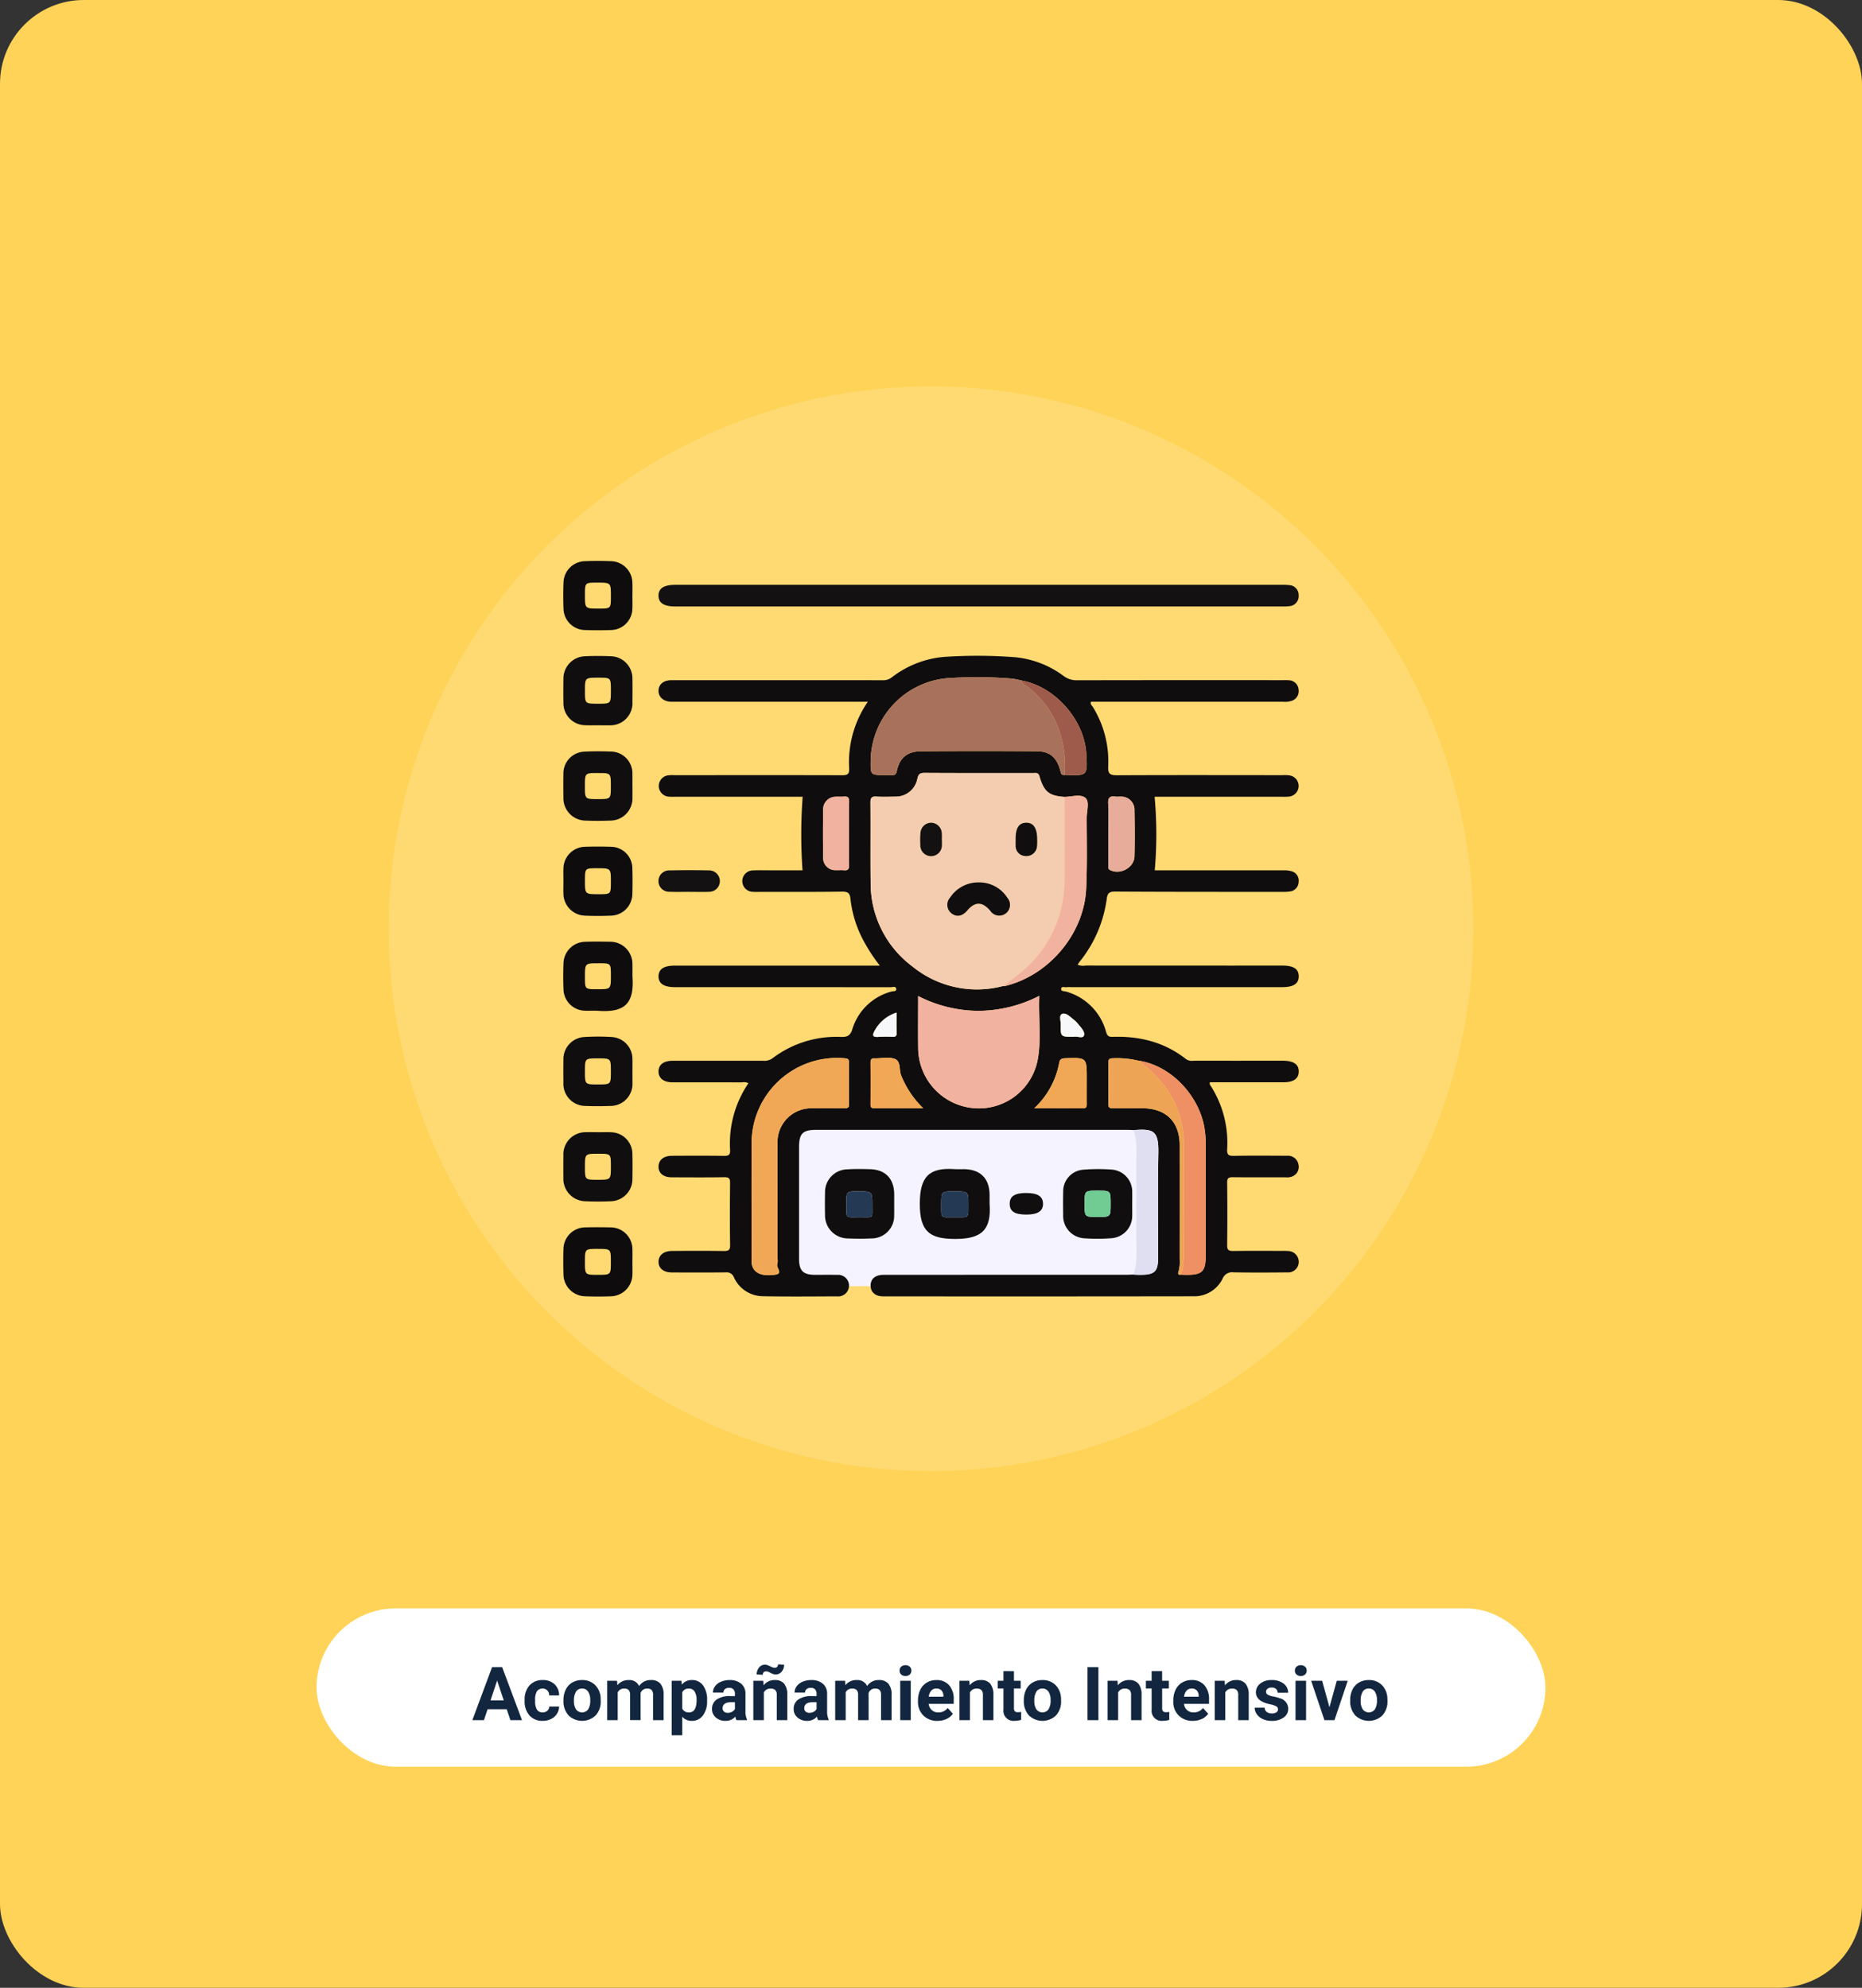 <svg xmlns="http://www.w3.org/2000/svg" width="400" height="427" viewBox="0 0 400 427">
  <rect x="0" y="0" width="400" height="427" fill="#333333" stroke="none"/>
  <g id="Grupo_995919" data-name="Grupo 995919" transform="translate(-810 -1025)">
    <rect id="Rectángulo_309789" data-name="Rectángulo 309789" width="400" height="427" rx="18" transform="translate(810 1025)" fill="#ffd357"/>
    <circle id="Elipse_8197" data-name="Elipse 8197" cx="116.5" cy="116.5" r="116.5" transform="translate(893.5 1108)" fill="#ffda72"/>
    <g id="Grupo_995535" data-name="Grupo 995535" transform="translate(878 1370.5)">
      <rect id="Rectángulo_308408" data-name="Rectángulo 308408" width="264" height="34" rx="17" fill="#fff"/>
      <path id="Trazado_657326" data-name="Trazado 657326" d="M20.355,14.656H16.246L15.465,17H12.973L17.207,5.625h2.172L23.637,17H21.145Zm-3.477-1.9h2.844L18.293,8.5Zm11.188,2.578a1.481,1.481,0,0,0,1.016-.344,1.2,1.2,0,0,0,.406-.914h2.117a2.9,2.9,0,0,1-.469,1.574,3.093,3.093,0,0,1-1.262,1.109,3.949,3.949,0,0,1-1.77.395A3.67,3.67,0,0,1,25.246,16,4.56,4.56,0,0,1,24.2,12.82v-.148a4.508,4.508,0,0,1,1.039-3.117A3.627,3.627,0,0,1,28.09,8.391a3.555,3.555,0,0,1,2.543.9,3.2,3.2,0,0,1,.973,2.4H29.488a1.551,1.551,0,0,0-.406-1.072,1.51,1.51,0,0,0-2.223.163,3.333,3.333,0,0,0-.4,1.866v.235a3.375,3.375,0,0,0,.4,1.878A1.377,1.377,0,0,0,28.066,15.336ZM32.543,12.7a5.013,5.013,0,0,1,.484-2.242A3.546,3.546,0,0,1,34.422,8.93a4.069,4.069,0,0,1,2.113-.539,3.849,3.849,0,0,1,2.793,1.047,4.2,4.2,0,0,1,1.207,2.844l.016.578a4.418,4.418,0,0,1-1.086,3.121,4.209,4.209,0,0,1-5.832,0,4.5,4.5,0,0,1-1.09-3.187Zm2.258.16a3.16,3.16,0,0,0,.453,1.843,1.628,1.628,0,0,0,2.578.008,3.457,3.457,0,0,0,.461-2.015,3.128,3.128,0,0,0-.461-1.831,1.5,1.5,0,0,0-1.3-.649,1.474,1.474,0,0,0-1.281.646A3.516,3.516,0,0,0,34.8,12.856Zm9.258-4.309.07.945a2.971,2.971,0,0,1,2.43-1.1A2.255,2.255,0,0,1,48.8,9.68,2.9,2.9,0,0,1,51.34,8.391a2.521,2.521,0,0,1,2.047.8,3.681,3.681,0,0,1,.672,2.41V17H51.793V11.609a1.61,1.61,0,0,0-.281-1.051,1.246,1.246,0,0,0-.992-.332,1.409,1.409,0,0,0-1.406.969l.008,5.8H46.863V11.617a1.59,1.59,0,0,0-.289-1.062,1.259,1.259,0,0,0-.984-.328,1.463,1.463,0,0,0-1.391.8V17H41.941V8.547Zm19.344,4.3a5.07,5.07,0,0,1-.887,3.129,2.843,2.843,0,0,1-2.395,1.176,2.633,2.633,0,0,1-2.07-.891V20.25H55.793V8.547h2.094l.078.828a2.654,2.654,0,0,1,2.141-.984,2.862,2.862,0,0,1,2.43,1.156,5.207,5.207,0,0,1,.867,3.188Zm-2.258-.164a3.327,3.327,0,0,0-.418-1.82,1.361,1.361,0,0,0-1.215-.641,1.479,1.479,0,0,0-1.461.813V14.5a1.5,1.5,0,0,0,1.477.836Q61.145,15.336,61.145,12.688ZM69.7,17a2.507,2.507,0,0,1-.227-.758,2.732,2.732,0,0,1-2.133.914,3,3,0,0,1-2.059-.719,2.312,2.312,0,0,1-.816-1.812,2.389,2.389,0,0,1,1-2.062,4.915,4.915,0,0,1,2.879-.727h1.039v-.484a1.393,1.393,0,0,0-.3-.937,1.183,1.183,0,0,0-.949-.352,1.345,1.345,0,0,0-.895.273.929.929,0,0,0-.324.75H64.652a2.268,2.268,0,0,1,.453-1.359,3,3,0,0,1,1.281-.98,4.669,4.669,0,0,1,1.859-.355,3.689,3.689,0,0,1,2.48.785,2.747,2.747,0,0,1,.918,2.207v3.664a4.041,4.041,0,0,0,.336,1.82V17Zm-1.867-1.57a1.945,1.945,0,0,0,.922-.223,1.462,1.462,0,0,0,.625-.6V13.156h-.844q-1.7,0-1.8,1.172l-.008.133a.9.9,0,0,0,.3.7A1.153,1.153,0,0,0,67.832,15.43Zm7.625-6.883.07.977a2.951,2.951,0,0,1,2.43-1.133,2.453,2.453,0,0,1,2,.789,3.682,3.682,0,0,1,.672,2.359V17H78.371V11.594a1.465,1.465,0,0,0-.312-1.043,1.4,1.4,0,0,0-1.039-.324,1.553,1.553,0,0,0-1.43.813V17H73.332V8.547ZM79.941,5.1a2.187,2.187,0,0,1-.516,1.48,1.6,1.6,0,0,1-1.258.6,1.908,1.908,0,0,1-.527-.066A3.539,3.539,0,0,1,77,6.828a3.435,3.435,0,0,0-.586-.27,1.432,1.432,0,0,0-.391-.051.627.627,0,0,0-.465.2.759.759,0,0,0-.191.555L74.059,7.18A2.22,2.22,0,0,1,74.57,5.7a1.578,1.578,0,0,1,1.254-.609,1.614,1.614,0,0,1,.441.059,4.86,4.86,0,0,1,.676.285,4.392,4.392,0,0,0,.648.273,1.48,1.48,0,0,0,.375.047.659.659,0,0,0,.473-.191.728.728,0,0,0,.2-.551Zm7.3,11.9a2.507,2.507,0,0,1-.227-.758,2.732,2.732,0,0,1-2.133.914,3,3,0,0,1-2.059-.719A2.312,2.312,0,0,1,82,14.625a2.389,2.389,0,0,1,1-2.062,4.915,4.915,0,0,1,2.879-.727h1.039v-.484a1.393,1.393,0,0,0-.3-.937,1.183,1.183,0,0,0-.949-.352,1.345,1.345,0,0,0-.895.273.929.929,0,0,0-.324.75H82.191a2.268,2.268,0,0,1,.453-1.359,3,3,0,0,1,1.281-.98,4.669,4.669,0,0,1,1.859-.355,3.689,3.689,0,0,1,2.48.785,2.747,2.747,0,0,1,.918,2.207v3.664a4.041,4.041,0,0,0,.336,1.82V17Zm-1.867-1.57a1.945,1.945,0,0,0,.922-.223,1.462,1.462,0,0,0,.625-.6V13.156h-.844q-1.7,0-1.8,1.172l-.008.133a.9.9,0,0,0,.3.7A1.153,1.153,0,0,0,85.371,15.43Zm7.664-6.883.07.945a2.971,2.971,0,0,1,2.43-1.1A2.255,2.255,0,0,1,97.777,9.68a2.9,2.9,0,0,1,2.539-1.289,2.521,2.521,0,0,1,2.047.8,3.681,3.681,0,0,1,.672,2.41V17H100.77V11.609a1.61,1.61,0,0,0-.281-1.051,1.246,1.246,0,0,0-.992-.332,1.409,1.409,0,0,0-1.406.969L98.1,17H95.84V11.617a1.59,1.59,0,0,0-.289-1.062,1.259,1.259,0,0,0-.984-.328,1.463,1.463,0,0,0-1.391.8V17H90.918V8.547ZM107.152,17h-2.266V8.547h2.266Zm-2.4-10.641a1.112,1.112,0,0,1,.34-.836,1.465,1.465,0,0,1,1.848,0,1.105,1.105,0,0,1,.344.836,1.108,1.108,0,0,1-.348.844,1.448,1.448,0,0,1-1.836,0A1.108,1.108,0,0,1,104.754,6.359Zm8.148,10.8a4.15,4.15,0,0,1-3.027-1.141,4.054,4.054,0,0,1-1.168-3.039v-.219a5.106,5.106,0,0,1,.492-2.277,3.612,3.612,0,0,1,1.395-1.547,3.914,3.914,0,0,1,2.059-.543,3.508,3.508,0,0,1,2.73,1.094,4.444,4.444,0,0,1,1,3.1v.922H111a2.1,2.1,0,0,0,.66,1.328,2,2,0,0,0,1.395.5,2.437,2.437,0,0,0,2.039-.945l1.109,1.242a3.389,3.389,0,0,1-1.375,1.121A4.511,4.511,0,0,1,112.9,17.156Zm-.258-6.945a1.411,1.411,0,0,0-1.09.455,2.357,2.357,0,0,0-.535,1.3h3.141v-.181a1.681,1.681,0,0,0-.406-1.165A1.456,1.456,0,0,0,112.645,10.211Zm7.094-1.664.07.977a2.951,2.951,0,0,1,2.43-1.133,2.453,2.453,0,0,1,2,.789,3.682,3.682,0,0,1,.672,2.359V17h-2.258V11.594a1.465,1.465,0,0,0-.312-1.043,1.4,1.4,0,0,0-1.039-.324,1.553,1.553,0,0,0-1.43.813V17h-2.258V8.547Zm9.586-2.078V8.547h1.445V10.2h-1.445v4.219a1.007,1.007,0,0,0,.18.672.9.9,0,0,0,.688.2,3.6,3.6,0,0,0,.664-.055v1.711a4.648,4.648,0,0,1-1.367.2,2.156,2.156,0,0,1-2.422-2.4V10.2h-1.234V8.547h1.234V6.469Zm2.117,6.227a5.013,5.013,0,0,1,.484-2.242A3.546,3.546,0,0,1,133.32,8.93a4.069,4.069,0,0,1,2.113-.539,3.849,3.849,0,0,1,2.793,1.047,4.2,4.2,0,0,1,1.207,2.844l.016.578a4.418,4.418,0,0,1-1.086,3.121,4.209,4.209,0,0,1-5.832,0,4.5,4.5,0,0,1-1.09-3.187Zm2.258.16a3.16,3.16,0,0,0,.453,1.843,1.628,1.628,0,0,0,2.578.008,3.457,3.457,0,0,0,.461-2.015,3.128,3.128,0,0,0-.461-1.831,1.5,1.5,0,0,0-1.3-.649,1.474,1.474,0,0,0-1.281.646A3.516,3.516,0,0,0,133.7,12.856ZM147.465,17h-2.344V5.625h2.344Zm4.1-8.453.07.977a2.951,2.951,0,0,1,2.43-1.133,2.453,2.453,0,0,1,2,.789,3.682,3.682,0,0,1,.672,2.359V17H154.48V11.594a1.465,1.465,0,0,0-.312-1.043,1.4,1.4,0,0,0-1.039-.324,1.553,1.553,0,0,0-1.43.813V17h-2.258V8.547Zm9.586-2.078V8.547H162.6V10.2h-1.445v4.219a1.007,1.007,0,0,0,.18.672.9.9,0,0,0,.688.2,3.6,3.6,0,0,0,.664-.055v1.711a4.648,4.648,0,0,1-1.367.2,2.156,2.156,0,0,1-2.422-2.4V10.2H157.66V8.547h1.234V6.469Zm6.594,10.688a4.15,4.15,0,0,1-3.027-1.141,4.054,4.054,0,0,1-1.168-3.039v-.219a5.106,5.106,0,0,1,.492-2.277,3.612,3.612,0,0,1,1.395-1.547,3.914,3.914,0,0,1,2.059-.543,3.508,3.508,0,0,1,2.73,1.094,4.444,4.444,0,0,1,1,3.1v.922H165.84a2.1,2.1,0,0,0,.66,1.328,2,2,0,0,0,1.395.5,2.437,2.437,0,0,0,2.039-.945l1.109,1.242a3.389,3.389,0,0,1-1.375,1.121A4.511,4.511,0,0,1,167.746,17.156Zm-.258-6.945a1.411,1.411,0,0,0-1.09.455,2.357,2.357,0,0,0-.535,1.3H169v-.181a1.681,1.681,0,0,0-.406-1.165A1.456,1.456,0,0,0,167.488,10.211Zm7.094-1.664.07.977a2.951,2.951,0,0,1,2.43-1.133,2.453,2.453,0,0,1,2,.789,3.682,3.682,0,0,1,.672,2.359V17H177.5V11.594a1.465,1.465,0,0,0-.312-1.043,1.4,1.4,0,0,0-1.039-.324,1.553,1.553,0,0,0-1.43.813V17h-2.258V8.547Zm11.461,6.117a.727.727,0,0,0-.41-.652,4.659,4.659,0,0,0-1.316-.426q-3.016-.633-3.016-2.562a2.323,2.323,0,0,1,.934-1.879,3.766,3.766,0,0,1,2.441-.754,4.053,4.053,0,0,1,2.574.758,2.388,2.388,0,0,1,.965,1.969h-2.258a1.092,1.092,0,0,0-.312-.8,1.322,1.322,0,0,0-.977-.316,1.351,1.351,0,0,0-.883.258.814.814,0,0,0-.312.656.7.7,0,0,0,.355.605,3.657,3.657,0,0,0,1.2.4,9.8,9.8,0,0,1,1.422.379,2.336,2.336,0,0,1,1.789,2.273,2.205,2.205,0,0,1-.992,1.871,4.28,4.28,0,0,1-2.562.715,4.47,4.47,0,0,1-1.887-.379,3.166,3.166,0,0,1-1.293-1.039,2.414,2.414,0,0,1-.469-1.426h2.141a1.179,1.179,0,0,0,.445.922,1.766,1.766,0,0,0,1.109.32,1.635,1.635,0,0,0,.98-.246A.766.766,0,0,0,186.043,14.664ZM192.074,17h-2.266V8.547h2.266Zm-2.4-10.641a1.112,1.112,0,0,1,.34-.836,1.465,1.465,0,0,1,1.848,0,1.105,1.105,0,0,1,.344.836,1.109,1.109,0,0,1-.348.844,1.448,1.448,0,0,1-1.836,0A1.109,1.109,0,0,1,189.676,6.359Zm7.422,7.883,1.57-5.7h2.359L198.176,17H196.02l-2.852-8.453h2.359Zm4.453-1.547a5.013,5.013,0,0,1,.484-2.242A3.546,3.546,0,0,1,203.43,8.93a4.069,4.069,0,0,1,2.113-.539,3.849,3.849,0,0,1,2.793,1.047,4.2,4.2,0,0,1,1.207,2.844l.016.578a4.418,4.418,0,0,1-1.086,3.121,4.209,4.209,0,0,1-5.832,0,4.5,4.5,0,0,1-1.09-3.187Zm2.258.16a3.16,3.16,0,0,0,.453,1.843,1.628,1.628,0,0,0,2.578.008,3.457,3.457,0,0,0,.461-2.015,3.128,3.128,0,0,0-.461-1.831,1.5,1.5,0,0,0-1.3-.649,1.474,1.474,0,0,0-1.281.646A3.516,3.516,0,0,0,203.809,12.856Z" transform="translate(20.5 7)" fill="#12263f"/>
    </g>
    <g id="Grupo_995729" data-name="Grupo 995729" transform="translate(930.994 1145.49)">
      <rect id="Rectángulo_309948" data-name="Rectángulo 309948" width="80.911" height="36.145" transform="translate(48.928 119.635)" fill="#f4f3ff"/>
      <path id="Trazado_655398" data-name="Trazado 655398" d="M492.918,134.85c-.513-.019-1.026-.052-1.539-.052q-33.243,0-66.486,0c-3.077,0-3.836.752-3.837,3.8q0,11.953,0,23.906c0,2.556.88,3.435,3.415,3.443,1.594,0,3.189-.025,4.782.009a2.32,2.32,0,1,1-.049,4.615c-5.3.02-10.594.077-15.888-.027a6.882,6.882,0,0,1-6.256-4.069,1.639,1.639,0,0,0-1.755-1.054c-3.856.042-7.713.027-11.569.014-1.794-.006-2.871-.887-2.867-2.286s1.092-2.319,2.872-2.332c3.7-.028,7.405-.044,11.106.014,1.012.016,1.418-.151,1.4-1.3-.074-4.42-.058-8.842-.008-13.263.011-.976-.205-1.312-1.252-1.292-3.752.067-7.507.032-11.26.023-1.8,0-2.865-.875-2.861-2.293s1.1-2.321,2.872-2.33c3.7-.018,7.4-.039,11.106.017,1,.015,1.456-.12,1.4-1.289a22.949,22.949,0,0,1,3.937-14.317,2.035,2.035,0,0,0-1.35-.186c-4.988-.011-9.975,0-14.963-.01-1.9,0-3.014-.886-3-2.341s1.1-2.283,3.039-2.284q9.718-.009,19.437,0a3,3,0,0,0,2-.533,22.681,22.681,0,0,1,14.7-4.59c1.316.033,1.993-.19,2.457-1.662a11.965,11.965,0,0,1,8.406-8.085c.363-.112,1.131.041,1.016-.619-.1-.6-.777-.308-1.185-.308q-23.138-.024-46.278-.014c-2.445,0-3.628-.786-3.59-2.377.036-1.534,1.16-2.254,3.536-2.254q21.134,0,42.267,0h1.741a35.973,35.973,0,0,1-3.908-6.128,24.574,24.574,0,0,1-2.408-8.222c-.112-1.241-.587-1.558-1.817-1.541-5.912.082-11.825.05-17.738.057-.463,0-.927.016-1.388-.017a2.3,2.3,0,1,1,.025-4.6c1.488-.062,2.982-.017,4.473-.017H421.8a110.525,110.525,0,0,1,.031-15.808h-1.572q-12.957,0-25.916,0a10.568,10.568,0,0,1-1.386-.031,2.3,2.3,0,0,1-.143-4.548,7.622,7.622,0,0,1,1.538-.049c11.981-.006,23.961-.027,35.942.012,1.175,0,1.592-.242,1.524-1.493a22.888,22.888,0,0,1,4.019-14.3H394.78c-.412,0-.823.013-1.234,0-1.634-.064-2.7-1.012-2.678-2.372s1.064-2.25,2.744-2.251q14.268-.012,28.538,0c5.6,0,11.21-.008,16.814.009a3.034,3.034,0,0,0,1.992-.6,21.249,21.249,0,0,1,12.087-4.469,107.262,107.262,0,0,1,14.332.112,20.713,20.713,0,0,1,10.5,4.029,4.647,4.647,0,0,0,2.964.931q22.059-.041,44.118-.017a12.057,12.057,0,0,1,1.387.022,2.142,2.142,0,0,1,2.023,1.987,2.174,2.174,0,0,1-1.48,2.426,4.855,4.855,0,0,1-1.979.191q-19.745.008-39.491,0h-1.652c-.2.569.224.821.42,1.146a22.266,22.266,0,0,1,3.283,12.783c-.075,1.622.451,1.878,1.935,1.871,11.878-.059,23.756-.028,35.634-.02a6.226,6.226,0,0,1,1.533.075,2.292,2.292,0,0,1-.2,4.515,10.147,10.147,0,0,1-1.54.037q-12.881,0-25.762,0h-1.629a89,89,0,0,1,.03,15.808h1.561q13.035,0,26.07.008a5.709,5.709,0,0,1,1.82.208,2.071,2.071,0,0,1,1.459,2.278,2.1,2.1,0,0,1-1.779,2.041,9.686,9.686,0,0,1-1.844.094c-11.929,0-23.859.012-35.788-.06-1.259-.007-1.652.35-1.807,1.533a27.3,27.3,0,0,1-5.833,13.537c-.148.188-.265.4-.42.639a2.986,2.986,0,0,0,1.707.178q21.134.018,42.267.01c2.4,0,3.485.7,3.515,2.26.03,1.618-1.1,2.371-3.579,2.371H479.469a6.494,6.494,0,0,0-.925.009c-.417.06-1.1-.26-1.179.329-.084.607.666.5,1.049.618a12.314,12.314,0,0,1,8.606,8.679c.242.807.547,1.069,1.355,1.042,5.83-.2,11.206,1.137,15.859,4.815a2.331,2.331,0,0,0,1.618.313q9.025.007,18.049,0h1.08c2.32,0,3.456.785,3.422,2.354-.034,1.532-1.127,2.276-3.359,2.276q-7.1,0-14.192,0H509.3c0,.209-.057.388.008.486a22.658,22.658,0,0,1,3.716,13.889c-.061,1.185.305,1.453,1.448,1.431,3.8-.075,7.609-.038,11.415-.02a2.292,2.292,0,0,1,2.463,1.9,2.207,2.207,0,0,1-1.312,2.532,3.054,3.054,0,0,1-1.513.19c-3.754,0-7.507.029-11.261-.016-.9-.011-1.253.172-1.24,1.173q.083,6.709,0,13.418c-.015,1.079.37,1.268,1.329,1.255,3.5-.048,6.992-.02,10.489-.018a11.224,11.224,0,0,1,1.233.027,2.328,2.328,0,0,1,2.328,2.38,2.266,2.266,0,0,1-2.457,2.212c-3.856.035-7.714.059-11.569-.015a2.193,2.193,0,0,0-2.339,1.372,6.773,6.773,0,0,1-6.275,3.777q-33.32.048-66.64.015c-1.684,0-2.679-.888-2.691-2.3-.013-1.461,1.005-2.326,2.811-2.326q25.916-.008,51.831-.006c.616,0,1.232-.033,1.847-.051.461.019.922.052,1.383.053,3.2.009,3.9-.68,3.9-3.855,0-7.452-.114-14.906.041-22.354.1-4.934-1.217-5.169-5.323-4.887M503.1,165.9c.359.017.718.048,1.077.049,3.517.022,4.235-.693,4.235-4.213q0-11.719,0-23.438a21.372,21.372,0,0,0-.364-4.444c-1.49-7.063-7.559-13.032-14.191-13.928a19.171,19.171,0,0,0-5.482-.493c-.835-.018-.888.464-.886,1.088.01,2.877.029,5.753-.012,8.629-.012.823.283,1.05,1.071,1.033,2.106-.044,4.212-.02,6.319-.014,5.018.014,7.952,2.928,7.958,7.928q.013,12.251,0,24.5a7.662,7.662,0,0,1-.24,2.594c-.156.446-.173.848.514.707M468.848,38.28a19.685,19.685,0,0,0-1.953-.4,91.359,91.359,0,0,0-12.927-.163,18.06,18.06,0,0,0-17.531,17.774c-.043,3.111-.043,3.111,3.134,3.11.462,0,.925-.022,1.386,0,.648.038.949-.124,1.105-.881.567-2.754,2.185-4.2,5.062-4.225q12.558-.121,25.116-.009c2.781.022,4.268,1.433,4.974,4.315.13.531.279.873.893.743.051.007.1.017.153.02,4.781.192,4.781.192,4.5-4.6C482.334,46.69,476,39.551,468.848,38.28m9.261,25.007c-3.309-.218-4.448-1.087-5.4-4.4-.266-.933-.85-.723-1.412-.724-7.761-.011-15.522.016-23.283-.036-1.051-.007-1.341.333-1.552,1.308a4.731,4.731,0,0,1-4.778,3.792c-1.336.023-2.677.07-4.008-.016-1.011-.066-1.288.259-1.279,1.27.049,5.7-.025,11.409.038,17.112A22.274,22.274,0,0,0,445.406,99.7a21.93,21.93,0,0,0,19.44,4.215,2.13,2.13,0,0,0,.458-.009c9.438-2.285,16.971-11.187,17.434-20.9.242-5.07.124-10.158.116-15.238,0-1.467.666-3.448-.279-4.271-.994-.865-2.936-.255-4.465-.213M446.64,106.059c0,3.909-.041,7.605.009,11.3a13.039,13.039,0,0,0,11.715,12.761,12.852,12.852,0,0,0,13.9-10.088c.926-4.547.185-9.2.4-14.014a29.01,29.01,0,0,1-12.907,3.217,28.639,28.639,0,0,1-13.118-3.178m-30.218,44.31c0-4.264-.03-8.528.008-12.791a7.247,7.247,0,0,1,7.418-7.408c2.312-.032,4.624-.023,6.936,0,.671.007,1.034-.1,1.024-.911-.041-2.979-.03-5.959-.007-8.939,0-.682-.291-.836-.92-.893a18.368,18.368,0,0,0-20.022,18.135c-.035,8.322-.009,16.644-.008,24.966a6.109,6.109,0,0,0,.043,1.076c.341,1.9,2.062,2.785,5.144,2.292,1.648-.263.009-1.527.367-2.289a3.151,3.151,0,0,0,.018-1.22q0-6.011,0-12.021m71.072-79.227c0,2.254-.009,4.508.008,6.762,0,.376-.158.817.339,1.078,2.179,1.143,5.214-.483,5.275-2.934.082-3.276.067-6.557,0-9.834a2.828,2.828,0,0,0-3.018-2.981c-.358-.017-.723.036-1.075-.014-1.154-.164-1.626.2-1.56,1.47.111,2.146.03,4.3.031,6.453m-55.7-.028c0-2.262-.038-4.525.019-6.785.022-.89-.277-1.2-1.139-1.106-.559.059-1.132-.015-1.695.028A2.7,2.7,0,0,0,426.235,66q-.079,5.165,0,10.332a2.6,2.6,0,0,0,2.755,2.688c.564.029,1.135-.039,1.695.019.891.093,1.142-.276,1.122-1.138-.051-2.26-.017-4.523-.017-6.785m15.937,59.047A20.315,20.315,0,0,1,443,123.137c-.515-1.214,0-3.073-1.422-3.59-1.223-.445-2.734-.1-4.118-.1-.051,0-.1,0-.154,0-.663-.072-.9.231-.894.886q.032,4.535,0,9.07c0,.624.266.773.829.77,3.366-.015,6.733-.007,10.481-.007m23.848,0H473.1c2.982,0,5.963-.019,8.945.011.742.007.826-.365.82-.955-.017-1.8,0-3.6,0-5.4,0-4.581,0-4.561-4.675-4.4-.752.026-1.119.234-1.248.986a17.656,17.656,0,0,1-5.363,9.754m8.492-15.349c.609-.216,1.9.459,2.179-.248.313-.809-.62-1.727-1.23-2.474a5.95,5.95,0,0,0-.972-.972c-.761-.581-1.631-1.562-2.483-1.216-.727.295-.26,1.553-.276,2.375-.05,2.535-.019,2.535,2.781,2.535M442,109.623a8.1,8.1,0,0,0-4.664,3.822c-.648,1.117-.425,1.5.87,1.386a23.54,23.54,0,0,1,2.909-.007c.628.024.923-.136.9-.84-.047-1.373-.014-2.75-.014-4.361" transform="translate(-370.396 -12.591)" fill="#0f0d0e"/>
      <path id="Trazado_655399" data-name="Trazado 655399" d="M459.607,12.955h-65.1c-2.48,0-3.64-.74-3.644-2.32S392.029,8.31,394.5,8.31q65.1,0,130.2,0a12.161,12.161,0,0,1,1.693.068,2.116,2.116,0,0,1,1.989,2.174,2.144,2.144,0,0,1-1.985,2.338,10.343,10.343,0,0,1-1.692.061q-32.549,0-65.1,0" transform="translate(-370.396 -3.174)" fill="#131112"/>
      <path id="Trazado_655400" data-name="Trazado 655400" d="M463.58,218.815c0,.822.02,1.645-.006,2.466a4.836,4.836,0,0,1-4.82,4.964c-1.692.08-3.394.074-5.087.006a4.928,4.928,0,0,1-4.942-5.043q-.06-2.388,0-4.779a4.884,4.884,0,0,1,4.786-5.02c1.639-.1,3.289-.076,4.932-.028,3.23.1,5.083,2.022,5.138,5.275.012.719,0,1.439,0,2.158m-10.281-.1c.022,3.422-.349,2.983,3.06,2.985,2.878,0,2.5.346,2.513-2.535.019-3.01,0-3.01-2.96-3.016-2.613-.006-2.613-.006-2.613,2.567" transform="translate(-392.482 -80.715)" fill="#100e0f"/>
      <path id="Trazado_655401" data-name="Trazado 655401" d="M372.632,172.846c0,.771.009,1.541,0,2.312a4.736,4.736,0,0,1-4.83,5.053c-1.744.063-3.5.068-5.239,0a4.748,4.748,0,0,1-4.763-4.977c-.02-1.644-.024-3.288,0-4.932a4.757,4.757,0,0,1,4.537-4.9,47.011,47.011,0,0,1,5.7-.007,4.727,4.727,0,0,1,4.592,4.835c.02.873,0,1.746,0,2.619m-7.439,2.747c2.807,0,2.807,0,2.807-2.767,0-2.836,0-2.836-2.761-2.836-2.812,0-2.812,0-2.812,2.786,0,2.817,0,2.817,2.766,2.817" transform="translate(-357.761 -63.134)" fill="#100e0f"/>
      <path id="Trazado_655402" data-name="Trazado 655402" d="M372.63,73.627c0,.822.012,1.644,0,2.466a4.776,4.776,0,0,1-4.8,4.958c-1.744.074-3.5.075-5.239,0a4.81,4.81,0,0,1-4.794-4.976c-.022-1.695-.033-3.391,0-5.086a4.68,4.68,0,0,1,4.5-4.746c1.844-.1,3.7-.091,5.547-.025a4.7,4.7,0,0,1,4.778,4.943c.014.822,0,1.644,0,2.466m-7.413,2.809c2.781,0,2.781,0,2.781-2.816,0-2.787,0-2.787-2.788-2.787s-2.786,0-2.786,2.8,0,2.805,2.793,2.805" transform="translate(-357.759 -25.27)" fill="#100e0f"/>
      <path id="Trazado_655403" data-name="Trazado 655403" d="M365.315,47.917c-.925,0-1.851.033-2.774-.007a4.739,4.739,0,0,1-4.74-4.838c-.031-1.695-.029-3.391,0-5.086a4.8,4.8,0,0,1,4.707-4.9c1.795-.082,3.6-.078,5.393,0a4.763,4.763,0,0,1,4.725,4.869c.029,1.643.021,3.288,0,4.931a4.748,4.748,0,0,1-5,5.036c-.77.02-1.542,0-2.312,0ZM368,40.472c0-2.777,0-2.777-2.663-2.777-2.911,0-2.911,0-2.911,2.838,0,2.755,0,2.755,2.819,2.755,2.754,0,2.754,0,2.754-2.816" transform="translate(-357.759 -12.613)" fill="#100e0f"/>
      <path id="Trazado_655404" data-name="Trazado 655404" d="M365.289,198.545c.925,0,1.852-.042,2.774.008a4.668,4.668,0,0,1,4.56,4.677c.043,1.746.033,3.494.006,5.24a4.761,4.761,0,0,1-4.7,4.9c-1.794.083-3.6.082-5.393,0a4.815,4.815,0,0,1-4.739-5.029q-.028-2.389,0-4.778a4.767,4.767,0,0,1,4.869-5.026c.872-.028,1.747,0,2.62,0Zm-2.86,7.481c0,2.731,0,2.731,2.708,2.731,2.865,0,2.865,0,2.865-2.883,0-2.71,0-2.71-2.707-2.71-2.867,0-2.867,0-2.867,2.862" transform="translate(-357.763 -75.82)" fill="#100e0f"/>
      <path id="Trazado_655405" data-name="Trazado 655405" d="M496.673,218.761c.419,5.688-1.718,7.6-7.45,7.583-5.51-.014-7.546-1.654-7.539-7.575.007-5.805,2.006-7.8,7.453-7.419.716.05,1.439-.007,2.158.01,3.409.08,5.324,2,5.375,5.4.01.668,0,1.336,0,2m-7.466,2.934c3.2-.014,2.891.32,2.9-2.882.006-2.676,0-2.676-3.019-2.678-2.8,0-2.8,0-2.8,2.712,0,3.275-.234,2.818,2.922,2.847" transform="translate(-405.082 -80.701)" fill="#100e0f"/>
      <path id="Trazado_655406" data-name="Trazado 655406" d="M546.324,218.859c0,.82.017,1.641,0,2.461a4.8,4.8,0,0,1-4.532,4.9,41.572,41.572,0,0,1-5.687.013,4.805,4.805,0,0,1-4.613-4.984c-.024-1.692-.035-3.385.007-5.076a4.649,4.649,0,0,1,4.229-4.674,39.639,39.639,0,0,1,6.142-.035,4.75,4.75,0,0,1,4.456,4.935c.017.82,0,1.64,0,2.461m-7.431,2.792c2.8,0,2.8,0,2.8-2.832s0-2.829-2.82-2.829c-2.78,0-2.78,0-2.78,2.842,0,2.819,0,2.819,2.8,2.819" transform="translate(-424.094 -80.722)" fill="#100e0f"/>
      <path id="Trazado_655407" data-name="Trazado 655407" d="M372.618,239.05c0,.925.031,1.851-.007,2.774a4.726,4.726,0,0,1-4.516,4.582c-1.9.078-3.8.073-5.7,0a4.75,4.75,0,0,1-4.592-4.678c-.05-1.849-.059-3.7,0-5.549a4.718,4.718,0,0,1,4.678-4.574c1.8-.043,3.6-.038,5.4,0a4.7,4.7,0,0,1,4.734,4.668c.03.924,0,1.849,0,2.775m-7.393-2.823c-2.807,0-2.807,0-2.807,2.768,0,2.807,0,2.807,2.77,2.807,2.8,0,2.8,0,2.8-2.77,0-2.8,0-2.8-2.768-2.8" transform="translate(-357.753 -88.444)" fill="#0e0c0d"/>
      <path id="Trazado_655408" data-name="Trazado 655408" d="M357.807,106.627c0-.925-.038-1.851.007-2.773a4.723,4.723,0,0,1,4.562-4.529q2.849-.088,5.7,0a4.638,4.638,0,0,1,4.537,4.535c.059,1.9.061,3.8,0,5.7a4.712,4.712,0,0,1-4.542,4.556c-1.9.08-3.8.082-5.7,0a4.777,4.777,0,0,1-4.564-4.715c-.031-.923,0-1.849,0-2.774Zm4.623-.035c0,2.919,0,2.919,2.972,2.919,2.6,0,2.6,0,2.6-2.669,0-2.909,0-2.909-2.971-2.909-2.6,0-2.6,0-2.6,2.659" transform="translate(-357.765 -37.917)" fill="#0e0c0d"/>
      <path id="Trazado_655409" data-name="Trazado 655409" d="M372.618,139.756c.437,5.862-1.64,7.834-7.411,7.416-.971-.07-1.954.019-2.927-.031a4.708,4.708,0,0,1-4.471-4.457c-.081-1.949-.082-3.906,0-5.855a4.749,4.749,0,0,1,4.626-4.487c1.745-.063,3.494-.04,5.24-.011a4.786,4.786,0,0,1,4.942,4.959c.014.822,0,1.644,0,2.466m-7.277-2.8c-2.928,0-2.928,0-2.928,2.962,0,2.616,0,2.616,2.647,2.616,2.928,0,2.928,0,2.928-2.953,0-2.626,0-2.626-2.647-2.626" transform="translate(-357.748 -50.529)" fill="#0e0c0d"/>
      <path id="Trazado_655410" data-name="Trazado 655410" d="M372.608,7.452c0,.976.041,1.954-.008,2.928a4.674,4.674,0,0,1-4.456,4.463c-1.95.071-3.906.069-5.857,0a4.692,4.692,0,0,1-4.477-4.45c-.082-1.949-.08-3.907,0-5.856A4.709,4.709,0,0,1,362.273.062c1.949-.083,3.908-.083,5.856,0a4.711,4.711,0,0,1,4.478,4.616c.035.923.006,1.849.006,2.774h-.006m-4.619.128c0-2.915,0-2.915-2.968-2.915-2.607,0-2.607,0-2.607,2.661,0,2.914,0,2.914,2.969,2.914,2.606,0,2.606,0,2.606-2.659" transform="translate(-357.748 0)" fill="#0e0c0d"/>
      <path id="Trazado_655411" data-name="Trazado 655411" d="M555.977,197.753c4.106-.282,5.426-.047,5.323,4.887-.156,7.449-.04,14.9-.041,22.354,0,3.174-.7,3.864-3.9,3.854-.461,0-.922-.035-1.383-.053.831-2.325.616-4.741.618-7.136q.009-8.693,0-17.385c0-2.193.174-4.4-.62-6.521" transform="translate(-433.455 -75.496)" fill="#e0def1"/>
      <path id="Trazado_655412" data-name="Trazado 655412" d="M397.43,112.138c-1.388,0-2.776.044-4.162-.014a2.3,2.3,0,1,1,0-4.594q4.238-.086,8.478,0a2.3,2.3,0,1,1,0,4.6c-1.436.059-2.877.012-4.315.011" transform="translate(-370.395 -41.051)" fill="#131112"/>
      <path id="Trazado_655413" data-name="Trazado 655413" d="M516.47,219.679c2.467,0,3.6.724,3.615,2.3s-1.132,2.333-3.579,2.333c-2.5,0-3.569-.683-3.581-2.3s1.074-2.339,3.545-2.339" transform="translate(-417.013 -83.899)" fill="#100e0f"/>
      <path id="Trazado_655414" data-name="Trazado 655414" d="M492.983,119.463a21.929,21.929,0,0,1-19.44-4.215,22.274,22.274,0,0,1-8.966-18.108c-.063-5.7.01-11.408-.038-17.112-.009-1.011.268-1.336,1.279-1.27,1.331.086,2.671.039,4.008.016a4.731,4.731,0,0,0,4.778-3.792c.211-.975.5-1.315,1.552-1.308,7.761.052,15.522.025,23.283.036.562,0,1.146-.209,1.412.724.947,3.313,2.087,4.182,5.4,4.4,0,5.95.046,11.9,0,17.851a25.622,25.622,0,0,1-7.434,18.1,46.111,46.111,0,0,1-5.825,4.681m-5.19-22.271a7.252,7.252,0,0,0-6.162,3.276,2.321,2.321,0,0,0,.345,3.406c1.1.821,2.3.592,3.351-.638,1.676-1.967,3.234-1.948,4.948.061a2.309,2.309,0,1,0,3.691-2.76,7.165,7.165,0,0,0-6.172-3.344m-7.915-9.154h-.017a13.306,13.306,0,0,0-.007-1.386,2.349,2.349,0,0,0-2.275-2.273,2.321,2.321,0,0,0-2.309,2.23,16.644,16.644,0,0,0-.025,2.464,2.319,2.319,0,1,0,4.629.044c.028-.357,0-.719,0-1.079m15.845-.109c0,.462-.022.927,0,1.387a2.147,2.147,0,0,0,2.115,2.214,2.264,2.264,0,0,0,2.462-2.044,10.38,10.38,0,0,0,.04-1.539c0-2.423-.806-3.618-2.407-3.566-1.536.05-2.225,1.148-2.215,3.548" transform="translate(-398.533 -28.137)" fill="#f4cdb0"/>
      <path id="Trazado_655415" data-name="Trazado 655415" d="M506.262,61.39c-.615.13-.763-.211-.893-.743-.706-2.882-2.193-4.293-4.974-4.315q-12.558-.1-25.116.009c-2.878.028-4.495,1.471-5.062,4.225-.156.756-.457.918-1.106.881-.46-.027-.924,0-1.386,0-3.176,0-3.176,0-3.134-3.111a18.06,18.06,0,0,1,17.531-17.773,91.267,91.267,0,0,1,12.927.163,19.486,19.486,0,0,1,1.954.4c.025.546.453.736.833,1A20.023,20.023,0,0,1,504.9,51.32a23.911,23.911,0,0,1,1.36,10.069" transform="translate(-398.55 -15.433)" fill="#a8715c"/>
      <path id="Trazado_655416" data-name="Trazado 655416" d="M481.094,151.2a28.647,28.647,0,0,0,13.118,3.178,29.015,29.015,0,0,0,12.907-3.217c-.219,4.817.522,9.467-.4,14.014a12.852,12.852,0,0,1-13.9,10.088A13.039,13.039,0,0,1,481.1,162.5c-.049-3.7-.009-7.392-.009-11.3" transform="translate(-404.85 -57.73)" fill="#f1b2a0"/>
      <path id="Trazado_655417" data-name="Trazado 655417" d="M428.764,203.748q0,6.011,0,12.021a3.152,3.152,0,0,1-.017,1.22c-.359.762,1.281,2.025-.367,2.289-3.082.493-4.8-.391-5.144-2.292a6.107,6.107,0,0,1-.043-1.076c0-8.322-.026-16.644.008-24.966a18.368,18.368,0,0,1,20.022-18.135c.629.057.926.21.92.893-.022,2.98-.033,5.96.007,8.939.011.807-.352.919-1.023.912-2.312-.026-4.624-.034-6.936,0a7.247,7.247,0,0,0-7.418,7.408c-.037,4.264-.008,8.528-.009,12.791" transform="translate(-382.739 -65.97)" fill="#f0a856"/>
      <path id="Trazado_655418" data-name="Trazado 655418" d="M557.5,173.653c6.632.9,12.7,6.866,14.191,13.928a21.376,21.376,0,0,1,.364,4.444q0,11.719,0,23.438c0,3.521-.718,4.235-4.236,4.213-.359,0-.718-.032-1.076-.049.838-2.325.621-4.744.622-7.141.007-7.133.054-14.266-.019-21.4a20.575,20.575,0,0,0-3.16-10.589,25.144,25.144,0,0,0-6.686-6.845" transform="translate(-434.036 -66.321)" fill="#ee9063"/>
      <path id="Trazado_655419" data-name="Trazado 655419" d="M510.559,122.5a46.12,46.12,0,0,0,5.826-4.681,25.625,25.625,0,0,0,7.433-18.1c.05-5.95.007-11.9,0-17.851,1.529-.042,3.471-.653,4.465.213.946.823.276,2.8.279,4.271.009,5.079.126,10.167-.115,15.238-.464,9.713-8,18.615-17.434,20.9a2.091,2.091,0,0,1-.458.01" transform="translate(-416.109 -31.172)" fill="#f1b2a0"/>
      <path id="Trazado_655420" data-name="Trazado 655420" d="M553.556,173.348a25.145,25.145,0,0,1,6.686,6.845,20.575,20.575,0,0,1,3.16,10.589c.073,7.133.025,14.266.019,21.4,0,2.4.215,4.815-.622,7.141-.688.141-.671-.261-.514-.707a7.679,7.679,0,0,0,.239-2.594q.008-12.25,0-24.5c0-5-2.939-7.914-7.957-7.928-2.106-.006-4.214-.031-6.319.014-.788.017-1.083-.21-1.071-1.033.041-2.876.021-5.753.012-8.629,0-.624.05-1.105.885-1.088a19.175,19.175,0,0,1,5.482.493" transform="translate(-430.094 -66.016)" fill="#eda555"/>
      <path id="Trazado_655421" data-name="Trazado 655421" d="M547.179,89.81c0-2.152.08-4.307-.031-6.453-.065-1.272.407-1.634,1.561-1.47.352.05.716,0,1.074.014a2.828,2.828,0,0,1,3.018,2.981c.067,3.277.082,6.558,0,9.834-.061,2.451-3.1,4.077-5.275,2.934-.5-.261-.336-.7-.339-1.078-.017-2.254-.009-4.508-.009-6.762" transform="translate(-430.081 -31.26)" fill="#e8ac9a"/>
      <path id="Trazado_655422" data-name="Trazado 655422" d="M453.623,89.8c0,2.262-.035,4.524.017,6.785.02.862-.23,1.231-1.122,1.137-.559-.058-1.13.01-1.7-.019a2.6,2.6,0,0,1-2.755-2.689q-.083-5.165,0-10.331a2.7,2.7,0,0,1,2.742-2.747c.563-.043,1.136.031,1.7-.028.862-.091,1.161.216,1.139,1.106-.057,2.26-.019,4.523-.019,6.785" transform="translate(-392.227 -31.276)" fill="#f1b2a0"/>
      <path id="Trazado_655423" data-name="Trazado 655423" d="M526.294,61.83a23.911,23.911,0,0,0-1.36-10.069,20.023,20.023,0,0,0-7.067-9.193c-.38-.269-.808-.459-.833-1.005,7.155,1.271,13.485,8.41,13.912,15.688.281,4.791.281,4.791-4.5,4.6-.051,0-.1-.013-.153-.02" transform="translate(-418.582 -15.873)" fill="#9e5b4c"/>
      <path id="Trazado_655424" data-name="Trazado 655424" d="M475.877,183.517c-3.749,0-7.115-.008-10.481.008-.563,0-.833-.146-.829-.77q.031-4.535,0-9.07c0-.656.23-.958.893-.887a1.423,1.423,0,0,0,.154,0c1.384,0,2.9-.342,4.118.1,1.423.518.907,2.377,1.422,3.59a20.307,20.307,0,0,0,4.724,7.025" transform="translate(-398.543 -65.947)" fill="#f0a856"/>
      <path id="Trazado_655425" data-name="Trazado 655425" d="M521.45,183.553a17.654,17.654,0,0,0,5.362-9.753c.128-.752.5-.961,1.248-.986,4.676-.162,4.675-.182,4.675,4.4,0,1.8-.012,3.6.005,5.4.006.59-.078.962-.82.954-2.982-.03-5.963-.011-8.946-.01H521.45" transform="translate(-420.268 -65.982)" fill="#f0a856"/>
      <path id="Trazado_655426" data-name="Trazado 655426" d="M533.387,162.308c-2.8,0-2.831,0-2.781-2.535.016-.823-.451-2.08.276-2.375.854-.346,1.722.635,2.484,1.216a5.939,5.939,0,0,1,.971.972c.61.747,1.543,1.665,1.23,2.474-.274.708-1.571.033-2.179.249" transform="translate(-423.714 -60.085)" fill="#f6f8f9"/>
      <path id="Trazado_655427" data-name="Trazado 655427" d="M470.5,156.988c0,1.611-.033,2.987.014,4.361.025.7-.271.864-.9.84a23.54,23.54,0,0,0-2.909.007c-1.3.111-1.518-.268-.87-1.386a8.1,8.1,0,0,1,4.664-3.822" transform="translate(-398.894 -59.957)" fill="#f6f8f9"/>
      <path id="Trazado_655428" data-name="Trazado 655428" d="M456.143,221.688c0-2.572,0-2.572,2.613-2.567,2.964.006,2.979.006,2.96,3.016-.017,2.881.366,2.537-2.513,2.535-3.409,0-3.038.437-3.06-2.985" transform="translate(-395.326 -83.686)" fill="#243953"/>
      <path id="Trazado_655429" data-name="Trazado 655429" d="M492.047,224.68c-3.156-.028-2.919.428-2.922-2.847,0-2.714,0-2.714,2.8-2.712,3.021,0,3.026,0,3.019,2.678-.007,3.2.3,2.867-2.9,2.882" transform="translate(-407.922 -83.686)" fill="#243953"/>
      <path id="Trazado_655430" data-name="Trazado 655430" d="M541.753,224.513c-2.8,0-2.8,0-2.8-2.819,0-2.842,0-2.842,2.779-2.842,2.82,0,2.82,0,2.82,2.829s0,2.832-2.8,2.832" transform="translate(-426.954 -83.584)" fill="#70cc93"/>
      <path id="Trazado_655431" data-name="Trazado 655431" d="M498,111.724a7.165,7.165,0,0,1,6.172,3.344,2.308,2.308,0,1,1-3.69,2.76c-1.715-2.009-3.273-2.028-4.948-.061-1.048,1.23-2.254,1.46-3.351.638a2.321,2.321,0,0,1-.345-3.406A7.253,7.253,0,0,1,498,111.724" transform="translate(-408.738 -42.669)" fill="#100e0f"/>
      <path id="Trazado_655432" data-name="Trazado 655432" d="M486.472,94.652c0,.36.023.721,0,1.079a2.319,2.319,0,1,1-4.629-.044,16.57,16.57,0,0,1,.025-2.465,2.321,2.321,0,0,1,2.309-2.23,2.35,2.35,0,0,1,2.275,2.273,13.3,13.3,0,0,1,.007,1.386h.017" transform="translate(-405.127 -34.751)" fill="#131112"/>
      <path id="Trazado_655433" data-name="Trazado 655433" d="M514.987,94.545c-.011-2.4.679-3.5,2.215-3.548,1.6-.052,2.409,1.143,2.407,3.566a10.38,10.38,0,0,1-.04,1.539,2.264,2.264,0,0,1-2.462,2.044,2.147,2.147,0,0,1-2.115-2.214c-.027-.46,0-.925,0-1.387" transform="translate(-417.797 -34.753)" fill="#100e0f"/>
    </g>
  </g>
</svg>
